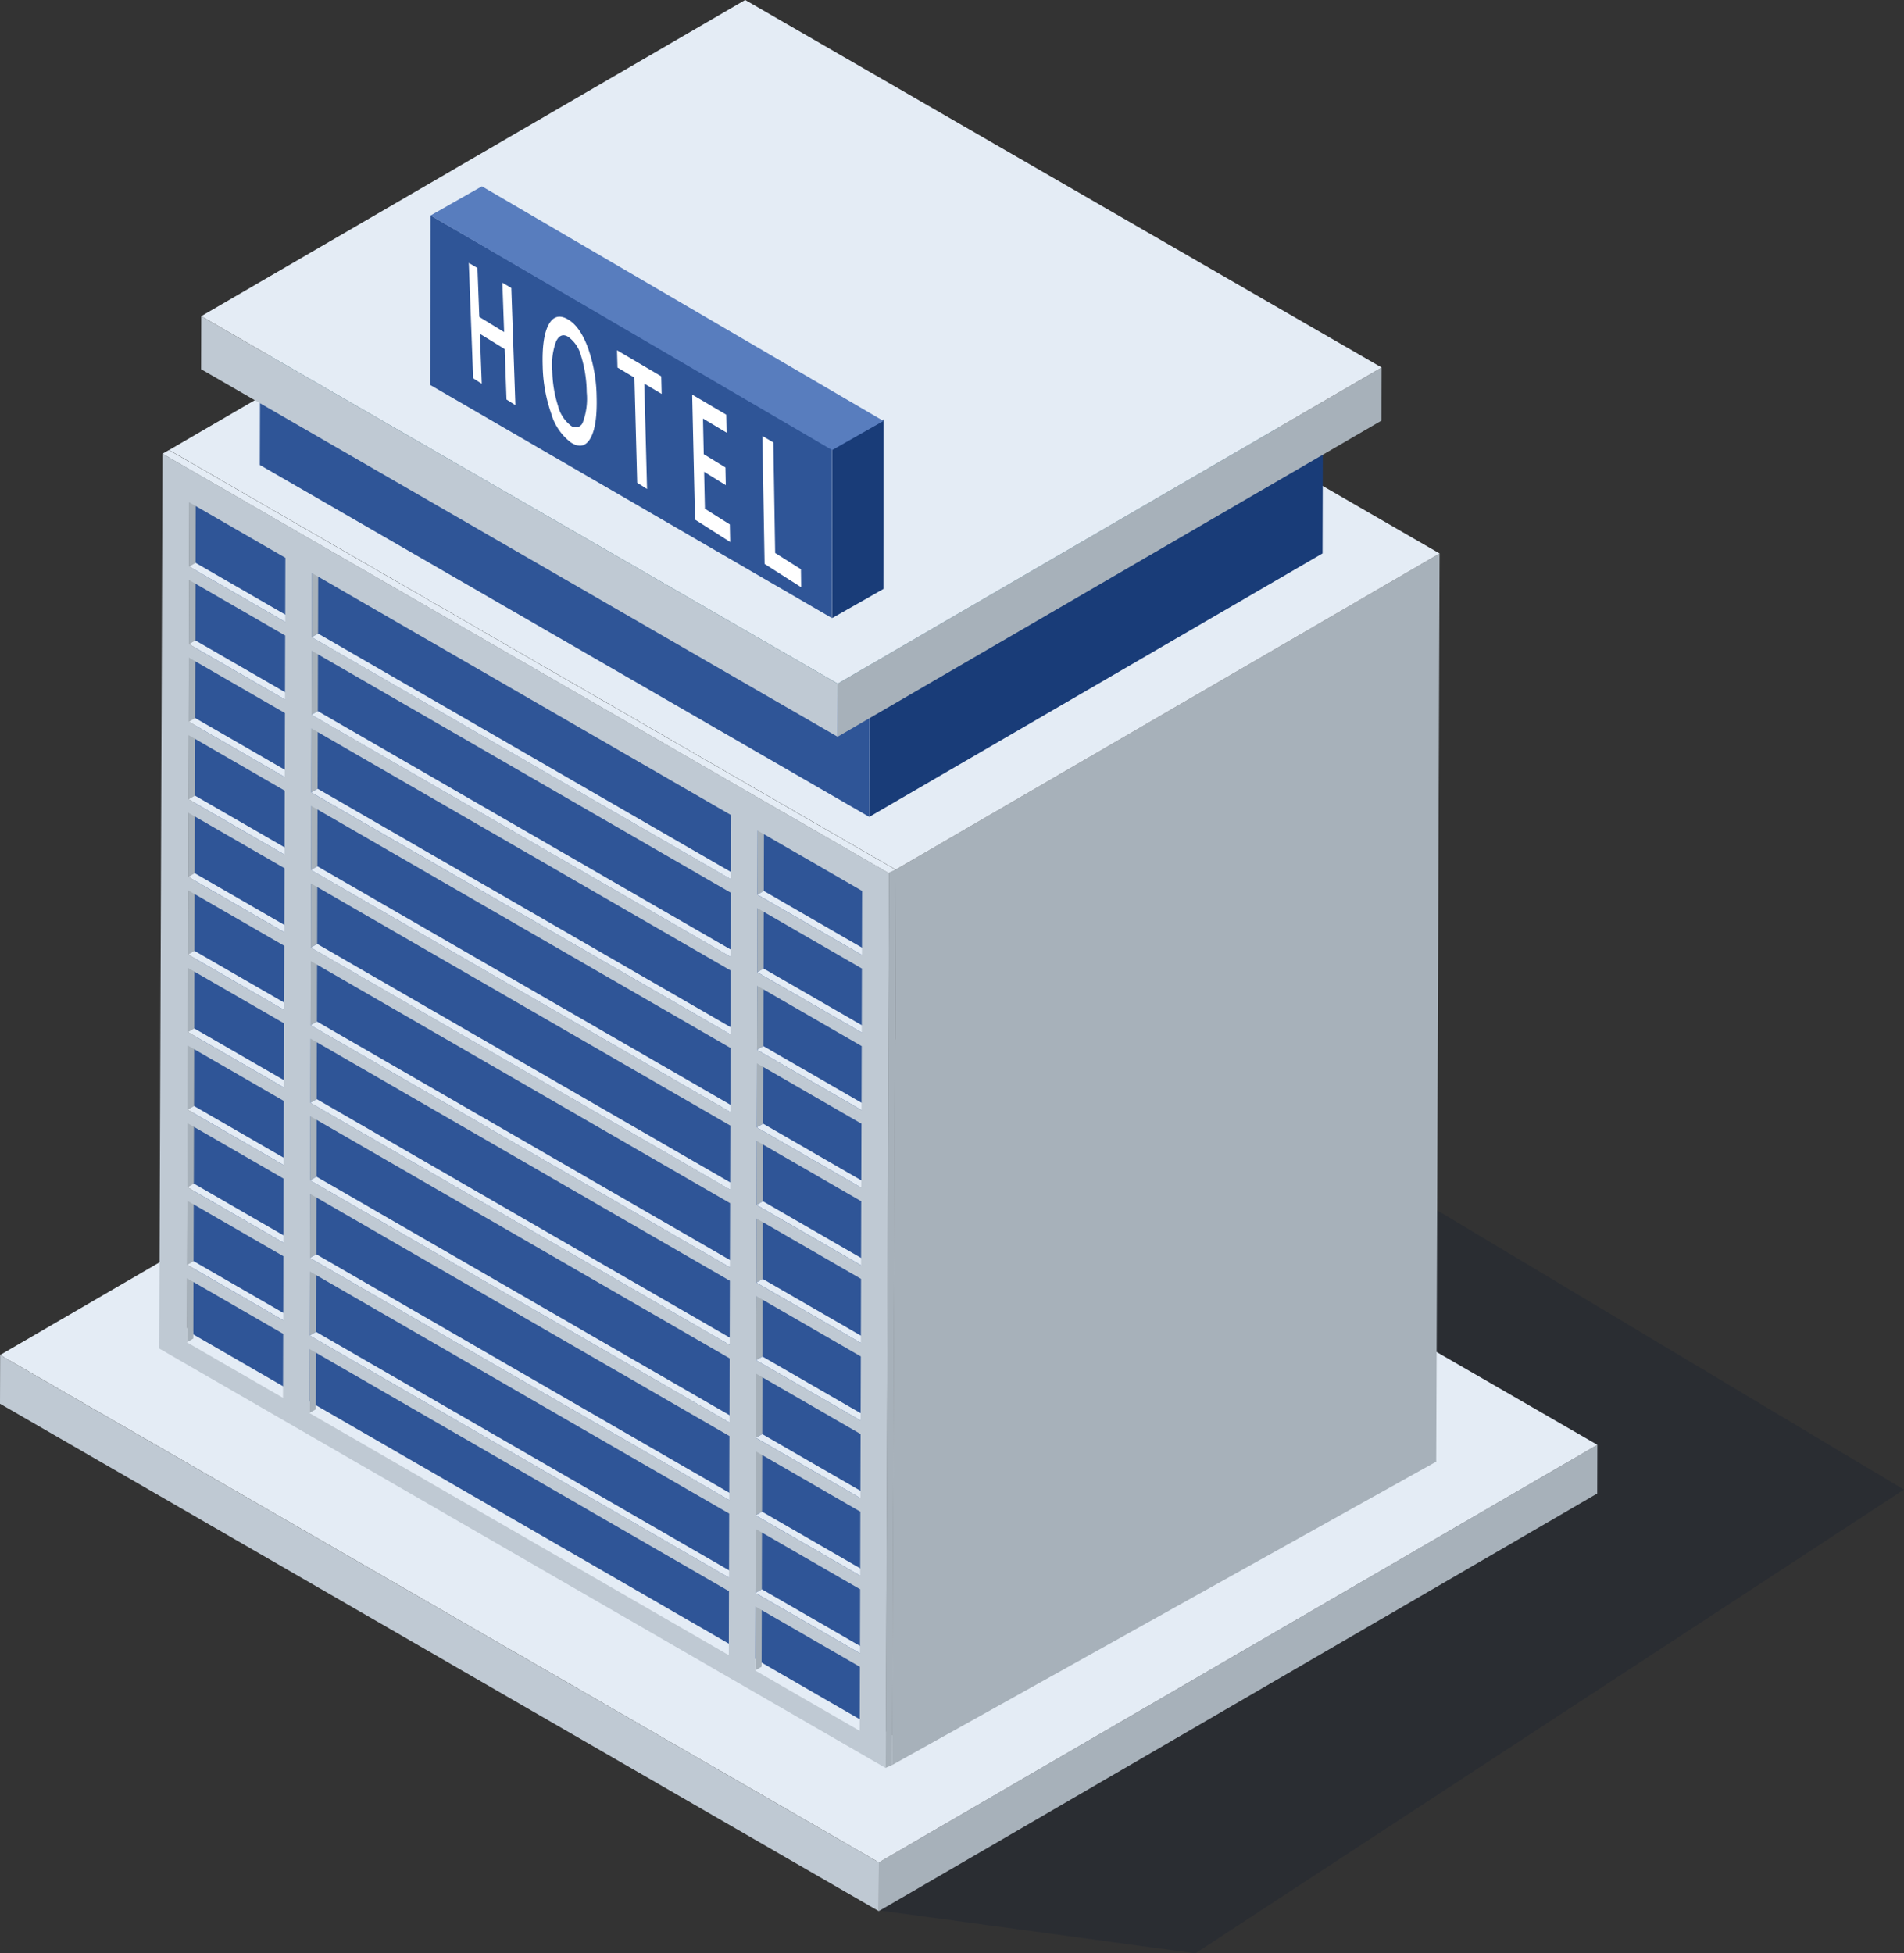 <svg xmlns="http://www.w3.org/2000/svg" width="326.446" height="334.867" viewBox="0 0 326.446 334.867">
  <rect x="0" y="0" width="326.446" height="334.867" fill="#333333" stroke="none"/>
  <g id="Group_2450" data-name="Group 2450" transform="translate(8460 15675.623)">
    <path id="Path_3779" data-name="Path 3779" d="M94.113,38.57l109.052,65.237-121.5,79.5-54.122-7.349Z" transform="translate(-8336.719 -15524.063)" fill="#021433" opacity="0.17"/>
    <g id="Group_2778" data-name="Group 2778" transform="translate(-8460 -15514.926)">
      <g id="Group_2777" data-name="Group 2777">
        <g id="Group_2774" data-name="Group 2774" transform="translate(150.665 86.986)">
          <path id="Path_4946" data-name="Path 4946" d="M409.486,208.013l123.183-71.587-.023,8.352L409.463,216.366Z" transform="translate(-409.463 -136.426)" fill="#a7b1ba"/>
        </g>
        <g id="Group_2775" data-name="Group 2775" transform="translate(0.023)">
          <path id="Path_4947" data-name="Path 4947" d="M358.754,178.731l123.183-71.586L632.6,194.131,509.419,265.718Z" transform="translate(-358.754 -107.145)" fill="#e4ecf5"/>
        </g>
        <g id="Group_2776" data-name="Group 2776" transform="translate(0 71.586)">
          <path id="Path_4948" data-name="Path 4948" d="M509.434,218.229l-.023,8.352L358.746,139.6l.023-8.354Z" transform="translate(-358.746 -131.242)" fill="#bfc9d3"/>
        </g>
      </g>
    </g>
    <g id="Group_2813" data-name="Group 2813" transform="translate(-8431.582 -15652.667)">
      <g id="Group_2812" data-name="Group 2812">
        <g id="Group_2809" data-name="Group 2809" transform="translate(124.581 71.928)">
          <path id="Path_4971" data-name="Path 4971" d="M410.812,109.831l93.258-54.2-.578,155.691-93.258,51.991Z" transform="translate(-410.249 -55.634)" fill="#a7b1ba"/>
        </g>
        <g id="Group_2810" data-name="Group 2810" transform="translate(0.563)">
          <path id="Path_4972" data-name="Path 4972" d="M368.5,85.618l93.258-54.2L586.341,103.35l-93.258,54.2Z" transform="translate(-368.502 -31.422)" fill="#e4ecf5"/>
        </g>
        <g id="Group_2811" data-name="Group 2811" transform="translate(0 54.197)">
          <path id="Path_4973" data-name="Path 4973" d="M493.456,121.593,492.893,270l-124.58-71.928.563-148.406Z" transform="translate(-368.313 -49.665)" fill="#666c71"/>
        </g>
      </g>
    </g>
    <g id="Group_2814" data-name="Group 2814" transform="translate(-8426.941 -15589.813)">
      <path id="Path_4974" data-name="Path 4974" d="M485.74,119.174,485.25,262.1,369.907,195.5l.487-142.924Z" transform="translate(-369.874 -52.58)" fill="#2f5597"/>
    </g>
    <g id="Group_2902" data-name="Group 2902" transform="translate(-8432.701 -15598.471)">
      <g id="Group_2901" data-name="Group 2901">
        <g id="Group_2823" data-name="Group 2823" transform="translate(4.756 141.371)">
          <path id="Path_4983" data-name="Path 4983" d="M369.568,97.886l1.088-.632-.032,10.97-1.088.632Z" transform="translate(-369.536 -97.254)" fill="#a7b1ba"/>
        </g>
        <g id="Group_2824" data-name="Group 2824" transform="translate(4.756 152.341)">
          <path id="Path_4984" data-name="Path 4984" d="M369.536,101.579l1.088-.632,16.461,9.5-1.088.632Z" transform="translate(-369.536 -100.947)" fill="#e4ecf5"/>
        </g>
        <g id="Group_2826" data-name="Group 2826" transform="translate(4.794 128.072)">
          <path id="Path_4986" data-name="Path 4986" d="M369.581,93.41l1.088-.632-.032,10.969-1.088.632Z" transform="translate(-369.549 -92.777)" fill="#a7b1ba"/>
        </g>
        <g id="Group_2827" data-name="Group 2827" transform="translate(4.794 139.041)">
          <path id="Path_4987" data-name="Path 4987" d="M369.549,97.1l1.088-.632,16.461,9.5-1.088.632Z" transform="translate(-369.549 -96.47)" fill="#e4ecf5"/>
        </g>
        <g id="Group_2828" data-name="Group 2828" transform="translate(25.766 153.5)">
          <path id="Path_4988" data-name="Path 4988" d="M376.638,101.969l1.088-.632-.029,10.969-1.088.632Z" transform="translate(-376.608 -101.337)" fill="#a7b1ba"/>
        </g>
        <g id="Group_2829" data-name="Group 2829" transform="translate(4.832 114.773)">
          <path id="Path_4989" data-name="Path 4989" d="M369.594,88.933l1.088-.632-.032,10.97-1.088.632Z" transform="translate(-369.562 -88.3)" fill="#a7b1ba"/>
        </g>
        <g id="Group_2830" data-name="Group 2830" transform="translate(4.832 125.743)">
          <path id="Path_4990" data-name="Path 4990" d="M369.562,92.626l1.088-.632,16.461,9.5-1.088.632Z" transform="translate(-369.562 -91.993)" fill="#e4ecf5"/>
        </g>
        <g id="Group_2831" data-name="Group 2831" transform="translate(25.804 140.2)">
          <path id="Path_4991" data-name="Path 4991" d="M376.65,97.492l1.088-.632-.029,10.97-1.088.632Z" transform="translate(-376.621 -96.86)" fill="#a7b1ba"/>
        </g>
        <g id="Group_2832" data-name="Group 2832" transform="translate(4.87 101.456)">
          <path id="Path_4992" data-name="Path 4992" d="M369.606,84.45l1.088-.632L370.662,94.8l-1.088.632Z" transform="translate(-369.574 -83.818)" fill="#a7b1ba"/>
        </g>
        <g id="Group_2833" data-name="Group 2833" transform="translate(4.87 112.443)">
          <path id="Path_4993" data-name="Path 4993" d="M369.574,88.149l1.088-.632,16.461,9.5-1.088.632Z" transform="translate(-369.574 -87.516)" fill="#e4ecf5"/>
        </g>
        <g id="Group_2834" data-name="Group 2834" transform="translate(25.842 126.902)">
          <path id="Path_4994" data-name="Path 4994" d="M376.663,93.016l1.088-.632-.029,10.969-1.088.632Z" transform="translate(-376.634 -92.383)" fill="#a7b1ba"/>
        </g>
        <g id="Group_2835" data-name="Group 2835" transform="translate(4.907 88.158)">
          <path id="Path_4995" data-name="Path 4995" d="M369.619,79.974l1.088-.632-.032,10.985-1.088.632Z" transform="translate(-369.587 -79.341)" fill="#a7b1ba"/>
        </g>
        <g id="Group_2837" data-name="Group 2837" transform="translate(4.907 99.143)">
          <path id="Path_4997" data-name="Path 4997" d="M369.587,83.671l1.088-.632,16.461,9.5-1.088.632Z" transform="translate(-369.587 -83.039)" fill="#e4ecf5"/>
        </g>
        <g id="Group_2838" data-name="Group 2838" transform="translate(25.879 113.586)">
          <path id="Path_4998" data-name="Path 4998" d="M376.676,88.533l1.088-.632-.029,10.987-1.088.631Z" transform="translate(-376.646 -87.901)" fill="#a7b1ba"/>
        </g>
        <g id="Group_2839" data-name="Group 2839" transform="translate(4.945 74.858)">
          <path id="Path_4999" data-name="Path 4999" d="M369.632,75.5l1.088-.632-.032,10.987-1.088.632Z" transform="translate(-369.6 -74.864)" fill="#a7b1ba"/>
        </g>
        <g id="Group_2842" data-name="Group 2842" transform="translate(4.945 85.844)">
          <path id="Path_5002" data-name="Path 5002" d="M369.6,79.195l1.088-.632,16.461,9.5-1.088.632Z" transform="translate(-369.6 -78.563)" fill="#e4ecf5"/>
        </g>
        <g id="Group_2843" data-name="Group 2843" transform="translate(25.917 100.286)">
          <path id="Path_5003" data-name="Path 5003" d="M376.688,84.056l1.088-.632-.029,10.986-1.088.632Z" transform="translate(-376.659 -83.424)" fill="#a7b1ba"/>
        </g>
        <g id="Group_2844" data-name="Group 2844" transform="translate(4.983 61.56)">
          <path id="Path_5004" data-name="Path 5004" d="M369.644,71.019l1.088-.631L370.7,81.356l-1.088.632Z" transform="translate(-369.612 -70.388)" fill="#a7b1ba"/>
        </g>
        <g id="Group_2848" data-name="Group 2848" transform="translate(4.983 72.528)">
          <path id="Path_5008" data-name="Path 5008" d="M369.612,74.712l1.088-.632,16.461,9.5-1.088.632Z" transform="translate(-369.612 -74.08)" fill="#e4ecf5"/>
        </g>
        <g id="Group_2849" data-name="Group 2849" transform="translate(25.955 86.987)">
          <path id="Path_5009" data-name="Path 5009" d="M376.7,79.58l1.088-.632-.029,10.985-1.088.632Z" transform="translate(-376.672 -78.947)" fill="#a7b1ba"/>
        </g>
        <g id="Group_2850" data-name="Group 2850" transform="translate(5.02 48.259)">
          <path id="Path_5010" data-name="Path 5010" d="M369.657,66.543l1.088-.632-.032,10.969-1.088.632Z" transform="translate(-369.625 -65.911)" fill="#a7b1ba"/>
        </g>
        <g id="Group_2852" data-name="Group 2852" transform="translate(25.766 164.469)">
          <path id="Path_5012" data-name="Path 5012" d="M376.608,105.662l1.088-.632,71.88,41.5-1.088.632Z" transform="translate(-376.608 -105.029)" fill="#e4ecf5"/>
        </g>
        <g id="Group_2854" data-name="Group 2854" transform="translate(5.02 59.228)">
          <path id="Path_5014" data-name="Path 5014" d="M369.625,70.235l1.088-.632,16.461,9.5-1.088.632Z" transform="translate(-369.625 -69.603)" fill="#e4ecf5"/>
        </g>
        <g id="Group_2855" data-name="Group 2855" transform="translate(25.992 73.687)">
          <path id="Path_5015" data-name="Path 5015" d="M376.713,75.1l1.088-.632-.029,10.971-1.088.632Z" transform="translate(-376.685 -74.47)" fill="#a7b1ba"/>
        </g>
        <g id="Group_2856" data-name="Group 2856" transform="translate(5.058 34.96)">
          <path id="Path_5016" data-name="Path 5016" d="M369.669,62.066l1.088-.632-.032,10.97-1.088.632Z" transform="translate(-369.638 -61.434)" fill="#a7b1ba"/>
        </g>
        <g id="Group_2858" data-name="Group 2858" transform="translate(25.804 151.171)">
          <path id="Path_5018" data-name="Path 5018" d="M376.621,101.185l1.088-.632,71.88,41.5-1.088.632Z" transform="translate(-376.621 -100.553)" fill="#e4ecf5"/>
        </g>
        <g id="Group_2859" data-name="Group 2859" transform="translate(102.192 197.626)">
          <path id="Path_5019" data-name="Path 5019" d="M402.367,116.823l1.088-.632-.032,10.971-1.088.631Z" transform="translate(-402.335 -116.19)" fill="#a7b1ba"/>
        </g>
        <g id="Group_2860" data-name="Group 2860" transform="translate(5.058 45.93)">
          <path id="Path_5020" data-name="Path 5020" d="M369.638,65.759l1.088-.632,16.461,9.5-1.088.632Z" transform="translate(-369.638 -65.126)" fill="#e4ecf5"/>
        </g>
        <g id="Group_2861" data-name="Group 2861" transform="translate(26.03 60.389)">
          <path id="Path_5021" data-name="Path 5021" d="M376.726,70.626l1.088-.632-.029,10.969L376.7,81.6Z" transform="translate(-376.697 -69.994)" fill="#a7b1ba"/>
        </g>
        <g id="Group_2862" data-name="Group 2862" transform="translate(5.096 21.661)">
          <path id="Path_5022" data-name="Path 5022" d="M369.682,57.589l1.088-.632-.032,10.969-1.088.632Z" transform="translate(-369.65 -56.957)" fill="#a7b1ba"/>
        </g>
        <g id="Group_2863" data-name="Group 2863" transform="translate(102.192 208.596)">
          <path id="Path_5023" data-name="Path 5023" d="M402.335,120.514l1.088-.631,17.911,10.339-1.088.632Z" transform="translate(-402.335 -119.883)" fill="#e4ecf5"/>
        </g>
        <g id="Group_2864" data-name="Group 2864" transform="translate(25.842 137.871)">
          <path id="Path_5024" data-name="Path 5024" d="M376.634,96.708l1.088-.632,71.88,41.5-1.088.632Z" transform="translate(-376.634 -96.076)" fill="#e4ecf5"/>
        </g>
        <g id="Group_2865" data-name="Group 2865" transform="translate(102.23 184.327)">
          <path id="Path_5025" data-name="Path 5025" d="M402.379,112.346l1.088-.632-.032,10.969-1.088.632Z" transform="translate(-402.348 -111.714)" fill="#a7b1ba"/>
        </g>
        <g id="Group_2866" data-name="Group 2866" transform="translate(5.096 32.63)">
          <path id="Path_5026" data-name="Path 5026" d="M369.65,61.282l1.088-.632,16.461,9.5-1.088.632Z" transform="translate(-369.65 -60.649)" fill="#e4ecf5"/>
        </g>
        <g id="Group_2867" data-name="Group 2867" transform="translate(26.068 47.089)">
          <path id="Path_5027" data-name="Path 5027" d="M376.739,66.149l1.088-.632L377.8,76.486l-1.088.632Z" transform="translate(-376.71 -65.517)" fill="#a7b1ba"/>
        </g>
        <g id="Group_2868" data-name="Group 2868" transform="translate(5.134 8.345)">
          <path id="Path_5028" data-name="Path 5028" d="M369.7,53.107l1.088-.632-.032,10.986-1.088.632Z" transform="translate(-369.663 -52.475)" fill="#a7b1ba"/>
        </g>
        <g id="Group_2869" data-name="Group 2869" transform="translate(102.23 195.296)">
          <path id="Path_5029" data-name="Path 5029" d="M402.348,116.039l1.088-.632,17.911,10.341-1.088.631Z" transform="translate(-402.348 -115.406)" fill="#e4ecf5"/>
        </g>
        <g id="Group_2870" data-name="Group 2870" transform="translate(25.879 124.572)">
          <path id="Path_5030" data-name="Path 5030" d="M376.646,92.23l1.088-.631,71.88,41.5-1.088.632Z" transform="translate(-376.646 -91.599)" fill="#e4ecf5"/>
        </g>
        <g id="Group_2871" data-name="Group 2871" transform="translate(102.268 171.027)">
          <path id="Path_5031" data-name="Path 5031" d="M402.392,107.869l1.088-.632-.032,10.969-1.088.632Z" transform="translate(-402.36 -107.237)" fill="#a7b1ba"/>
        </g>
        <g id="Group_2872" data-name="Group 2872" transform="translate(5.134 19.331)">
          <path id="Path_5032" data-name="Path 5032" d="M369.663,56.805l1.088-.632,16.461,9.5-1.088.632Z" transform="translate(-369.663 -56.173)" fill="#e4ecf5"/>
        </g>
        <g id="Group_2873" data-name="Group 2873" transform="translate(26.106 33.789)">
          <path id="Path_5033" data-name="Path 5033" d="M376.752,61.672l1.088-.632-.029,10.971-1.088.632Z" transform="translate(-376.723 -61.039)" fill="#a7b1ba"/>
        </g>
        <g id="Group_2874" data-name="Group 2874" transform="translate(102.268 181.996)">
          <path id="Path_5034" data-name="Path 5034" d="M402.36,111.562l1.088-.632,17.912,10.34-1.088.632Z" transform="translate(-402.36 -110.929)" fill="#e4ecf5"/>
        </g>
        <g id="Group_2875" data-name="Group 2875" transform="translate(25.917 111.272)">
          <path id="Path_5035" data-name="Path 5035" d="M376.659,87.754l1.088-.632,71.88,41.5-1.088.633Z" transform="translate(-376.659 -87.122)" fill="#e4ecf5"/>
        </g>
        <g id="Group_2876" data-name="Group 2876" transform="translate(102.305 157.711)">
          <path id="Path_5036" data-name="Path 5036" d="M402.4,103.387l1.088-.632-.032,10.986-1.088.632Z" transform="translate(-402.373 -102.754)" fill="#a7b1ba"/>
        </g>
        <g id="Group_2877" data-name="Group 2877" transform="translate(26.143 20.474)">
          <path id="Path_5037" data-name="Path 5037" d="M376.764,57.189l1.088-.631-.029,10.985-1.088.632Z" transform="translate(-376.735 -56.558)" fill="#a7b1ba"/>
        </g>
        <g id="Group_2878" data-name="Group 2878" transform="translate(102.305 168.698)">
          <path id="Path_5038" data-name="Path 5038" d="M402.373,107.085l1.088-.632,17.911,10.34-1.088.633Z" transform="translate(-402.373 -106.453)" fill="#e4ecf5"/>
        </g>
        <g id="Group_2879" data-name="Group 2879" transform="translate(25.955 97.972)">
          <path id="Path_5039" data-name="Path 5039" d="M376.672,83.277l1.088-.632,71.88,41.5-1.088.632Z" transform="translate(-376.672 -82.645)" fill="#e4ecf5"/>
        </g>
        <g id="Group_2880" data-name="Group 2880" transform="translate(102.343 144.413)">
          <path id="Path_5040" data-name="Path 5040" d="M402.418,98.909l1.088-.631-.032,10.985-1.088.632Z" transform="translate(-402.386 -98.278)" fill="#a7b1ba"/>
        </g>
        <g id="Group_2881" data-name="Group 2881" transform="translate(102.343 155.398)">
          <path id="Path_5041" data-name="Path 5041" d="M402.386,102.608l1.088-.632,17.911,10.341-1.088.632Z" transform="translate(-402.386 -101.976)" fill="#e4ecf5"/>
        </g>
        <g id="Group_2882" data-name="Group 2882" transform="translate(25.992 84.658)">
          <path id="Path_5042" data-name="Path 5042" d="M376.685,78.8l1.088-.632,71.88,41.5-1.088.631Z" transform="translate(-376.685 -78.163)" fill="#e4ecf5"/>
        </g>
        <g id="Group_2883" data-name="Group 2883" transform="translate(102.381 131.113)">
          <path id="Path_5043" data-name="Path 5043" d="M402.43,94.433l1.088-.632-.032,10.986-1.088.631Z" transform="translate(-402.398 -93.801)" fill="#a7b1ba"/>
        </g>
        <g id="Group_2884" data-name="Group 2884" transform="translate(102.381 142.099)">
          <path id="Path_5044" data-name="Path 5044" d="M402.4,98.13l1.088-.631,17.911,10.34-1.088.632Z" transform="translate(-402.398 -97.499)" fill="#e4ecf5"/>
        </g>
        <g id="Group_2885" data-name="Group 2885" transform="translate(26.03 71.358)">
          <path id="Path_5045" data-name="Path 5045" d="M376.7,74.318l1.088-.632,71.88,41.5-1.088.632Z" transform="translate(-376.697 -73.686)" fill="#e4ecf5"/>
        </g>
        <g id="Group_2886" data-name="Group 2886" transform="translate(102.418 117.813)">
          <path id="Path_5046" data-name="Path 5046" d="M402.443,89.956l1.088-.632-.032,10.971-1.088.632Z" transform="translate(-402.411 -89.324)" fill="#a7b1ba"/>
        </g>
        <g id="Group_2887" data-name="Group 2887" transform="translate(102.418 128.783)">
          <path id="Path_5047" data-name="Path 5047" d="M402.411,93.649l1.088-.632,17.911,10.341-1.088.631Z" transform="translate(-402.411 -93.017)" fill="#e4ecf5"/>
        </g>
        <g id="Group_2888" data-name="Group 2888" transform="translate(26.068 58.058)">
          <path id="Path_5048" data-name="Path 5048" d="M376.71,69.841l1.088-.632,71.88,41.5-1.088.632Z" transform="translate(-376.71 -69.209)" fill="#e4ecf5"/>
        </g>
        <g id="Group_2889" data-name="Group 2889" transform="translate(102.456 104.514)">
          <path id="Path_5049" data-name="Path 5049" d="M402.456,85.48l1.088-.632-.032,10.969-1.088.632Z" transform="translate(-402.424 -84.847)" fill="#a7b1ba"/>
        </g>
        <g id="Group_2890" data-name="Group 2890" transform="translate(102.456 115.483)">
          <path id="Path_5050" data-name="Path 5050" d="M402.424,89.172l1.088-.632,17.911,10.341-1.088.632Z" transform="translate(-402.424 -88.54)" fill="#e4ecf5"/>
        </g>
        <g id="Group_2891" data-name="Group 2891" transform="translate(26.106 44.759)">
          <path id="Path_5051" data-name="Path 5051" d="M376.723,65.365l1.088-.632,71.88,41.5-1.088.632Z" transform="translate(-376.723 -64.732)" fill="#e4ecf5"/>
        </g>
        <g id="Group_2892" data-name="Group 2892" transform="translate(102.494 91.214)">
          <path id="Path_5052" data-name="Path 5052" d="M402.469,81l1.088-.632-.032,10.971-1.088.631Z" transform="translate(-402.437 -80.37)" fill="#a7b1ba"/>
        </g>
        <g id="Group_2893" data-name="Group 2893" transform="translate(102.494 102.185)">
          <path id="Path_5053" data-name="Path 5053" d="M402.437,84.694l1.088-.631L421.436,94.4l-1.088.632Z" transform="translate(-402.437 -84.063)" fill="#e4ecf5"/>
        </g>
        <g id="Group_2894" data-name="Group 2894" transform="translate(26.143 31.459)">
          <path id="Path_5054" data-name="Path 5054" d="M376.735,60.888l1.088-.632,71.88,41.5-1.088.632Z" transform="translate(-376.735 -60.255)" fill="#e4ecf5"/>
        </g>
        <g id="Group_2895" data-name="Group 2895" transform="translate(102.531 77.916)">
          <path id="Path_5055" data-name="Path 5055" d="M402.481,76.526l1.088-.632-.032,10.969-1.088.632Z" transform="translate(-402.449 -75.893)" fill="#a7b1ba"/>
        </g>
        <g id="Group_2896" data-name="Group 2896" transform="translate(102.531 88.885)">
          <path id="Path_5056" data-name="Path 5056" d="M402.449,80.218l1.088-.632,17.911,10.341-1.088.631Z" transform="translate(-402.449 -79.586)" fill="#e4ecf5"/>
        </g>
        <g id="Group_2897" data-name="Group 2897" transform="translate(102.569 64.6)">
          <path id="Path_5057" data-name="Path 5057" d="M402.494,72.044l1.088-.632L403.55,82.4l-1.088.632Z" transform="translate(-402.462 -71.411)" fill="#a7b1ba"/>
        </g>
        <g id="Group_2898" data-name="Group 2898" transform="translate(102.569 75.585)">
          <path id="Path_5058" data-name="Path 5058" d="M402.462,75.741l1.088-.632L421.461,85.45l-1.088.632Z" transform="translate(-402.462 -75.109)" fill="#e4ecf5"/>
        </g>
        <g id="Group_2899" data-name="Group 2899" transform="translate(0.564)">
          <path id="Path_5059" data-name="Path 5059" d="M368.125,50.3l1.088-.632L493.794,121.6l-1.088.632Z" transform="translate(-368.125 -49.665)" fill="#e4ecf5"/>
        </g>
        <path id="Path_5060" data-name="Path 5060" d="M368.5,49.878l-.564,153.393L492.518,275.2l.561-153.39ZM389.147,214.053Zm.006-2.332-16.461-9.5.033-10.971,16.461,9.5Zm.039-13.3-16.461-9.5.033-10.971,16.461,9.5Zm.036-13.3-16.461-9.5.033-10.971,16.461,9.5Zm.039-13.3-16.461-9.5.033-10.986,16.461,9.5Zm.039-13.3-16.461-9.5.033-10.986,16.461,9.5Zm.039-13.3-16.461-9.5.03-10.986,16.461,9.5Zm.036-13.315-16.461-9.5.033-10.971,16.461,9.5Zm.039-13.3-16.461-9.5.033-10.968,16.461,9.5Zm.039-13.3L373,95.806l.03-10.968,16.461,9.5Zm.036-13.3-16.461-9.5.033-10.968,16.461,9.5Zm.039-13.3-16.461-9.5.033-10.983,16.461,9.5ZM393.7,216.675l71.882,41.5Zm71.891,39.168-71.882-41.5.03-10.968,71.879,41.5Zm.036-13.3-71.879-41.5.03-10.971,71.879,41.5Zm.039-13.3-71.879-41.5.03-10.971,71.879,41.5Zm.039-13.3-71.882-41.5.03-10.986,71.879,41.5Zm.036-13.3-71.879-41.5.03-10.986,71.879,41.5Zm.039-13.3-71.879-41.5.03-10.986,71.879,41.5Zm.039-13.318-71.879-41.5.027-10.971,71.882,41.5Zm.039-13.3-71.882-41.5.03-10.971,71.879,41.5Zm.036-13.3L394,107.937l.03-10.968,71.879,41.5Zm.039-13.3-71.879-41.5.027-10.971,71.882,41.5Zm.039-13.3-71.882-41.5.03-10.986,71.88,41.5Zm22.067,145.991-17.91-10.341.033-10.971,17.91,10.341Zm.039-13.3-17.911-10.341.03-10.968,17.913,10.338Zm.039-13.3L470.2,231.875l.033-10.968,17.91,10.341Zm.036-13.3-17.91-10.338.033-10.989,17.91,10.341Zm.039-13.3-17.91-10.341.03-10.986,17.913,10.341Zm.039-13.3-17.913-10.341.033-10.983,17.91,10.341ZM488.263,189l-17.91-10.338.033-10.971,17.91,10.338Zm.039-13.3-17.91-10.341.033-10.968,17.91,10.341Zm.039-13.3-17.913-10.341.033-10.968,17.913,10.341Zm.036-13.3-17.91-10.338.033-10.971,17.91,10.341Zm.039-13.3L470.5,125.465l.033-10.986,17.911,10.341Z" transform="translate(-367.935 -49.247)" fill="#bfc9d3"/>
        <g id="Group_2900" data-name="Group 2900" transform="translate(124.583 71.928)">
          <path id="Path_5061" data-name="Path 5061" d="M410.457,74.366l1.131-.488-.58,153.482-1.131.489Z" transform="translate(-409.904 -73.878)" fill="#a7b1ba"/>
        </g>
      </g>
    </g>
    <g id="Group_2907" data-name="Group 2907" transform="translate(-8415.453 -15658.696)">
      <g id="Group_2906" data-name="Group 2906">
        <g id="Group_2903" data-name="Group 2903" transform="translate(104.488 60.326)">
          <path id="Path_5062" data-name="Path 5062" d="M408.963,94.863,486.68,49.7l-.049,17.62-77.717,45.164Z" transform="translate(-408.914 -49.699)" fill="#193c78"/>
        </g>
        <g id="Group_2904" data-name="Group 2904" transform="translate(0.049)">
          <path id="Path_5063" data-name="Path 5063" d="M373.758,74.555l77.714-45.162L555.963,89.718l-77.717,45.164Z" transform="translate(-373.758 -29.392)" fill="#285a6b"/>
        </g>
        <g id="Group_2905" data-name="Group 2905" transform="translate(0 45.162)">
          <path id="Path_5064" data-name="Path 5064" d="M478.279,104.923l-.049,17.62L373.741,62.214l.049-17.62Z" transform="translate(-373.741 -44.595)" fill="#2f5597"/>
        </g>
      </g>
    </g>
    <g id="Group_2912" data-name="Group 2912" transform="translate(-8425.521 -15675.62)">
      <g id="Group_2911" data-name="Group 2911">
        <g id="Group_2908" data-name="Group 2908" transform="translate(109.121 63.003)">
          <path id="Path_5065" data-name="Path 5065" d="M407.111,99.1l93.258-54.2-.023,9.1-93.261,54.2Z" transform="translate(-407.085 -44.903)" fill="#a7b1ba"/>
        </g>
        <g id="Group_2909" data-name="Group 2909" transform="translate(0.026)">
          <path id="Path_5066" data-name="Path 5066" d="M370.361,77.892l93.258-54.2,109.121,63-93.258,54.2Z" transform="translate(-370.361 -23.695)" fill="#e4ecf5"/>
        </g>
        <g id="Group_2910" data-name="Group 2910" transform="translate(0 54.196)">
          <path id="Path_5067" data-name="Path 5067" d="M479.5,104.94l-.026,9.093-109.121-63,.026-9.092Z" transform="translate(-370.352 -41.939)" fill="#bfc9d3"/>
        </g>
      </g>
    </g>
    <path id="Path_5067-2" data-name="Path 5067" d="M458.605,75.973l-.026,29.093L389.725,65.113l.026-29.092Z" transform="translate(-8775.936 -15674.727)" fill="#2f5597"/>
    <path id="Path_5067-3" data-name="Path 5067" d="M458.663,76.615l-.026,29.093-8.793,4.992.026-29.092Z" transform="translate(-8767.174 -15680.361)" fill="#193c78"/>
    <path id="Path_5067-4" data-name="Path 5067" d="M389.8,65.489l68.842,40.219-8.793,4.992L381,70.482Z" transform="translate(-8767.174 -15709.168)" fill="#587dbe"/>
    <path id="hotel" d="M9.487,35.42l-1.523-.97-.309-8.643L3.4,23.185l.321,8.563-1.474-.939L1.5,11.038l1.484.874L3.3,20.294l4.256,2.594-.3-8.46,1.533.9Zm9.544,6.415a9.474,9.474,0,0,1-3.39-4.936,26.077,26.077,0,0,1-1.471-8.157q-.162-4.909,1-7.094,1.169-2.2,3.357-.915,2.048,1.2,3.4,4.851a26.094,26.094,0,0,1,1.489,8.334q.148,5.06-1.057,7.176Q21.157,43.191,19.031,41.835ZM18.538,23.7q-1.323-.788-2.081.825a11.534,11.534,0,0,0-.643,5.02,20.85,20.85,0,0,0,.972,5.957,6.214,6.214,0,0,0,2.16,3.388,1.309,1.309,0,0,0,2.129-.6,11.523,11.523,0,0,0,.64-5.079,21.542,21.542,0,0,0-.959-6.2A5.847,5.847,0,0,0,18.538,23.7Zm16.027,9.794-2.972-1.771L32.059,49.8l-1.687-1.075L29.894,30.7l-2.9-1.73-.082-2.963,7.58,4.466ZM46.313,58.885l-6.03-3.842L39.8,33.612l5.834,3.438.061,3.078L41.65,37.714l.132,6.113L45.5,46.1l.061,3.037-3.716-2.291.137,6.335,4.269,2.692Zm12.175,7.758-6.274-4L51.832,40.7l1.879,1.107.314,18.962,4.417,2.785Z" transform="translate(-8381.123 -15641.589)" fill="#fff"/>
  </g>
</svg>
